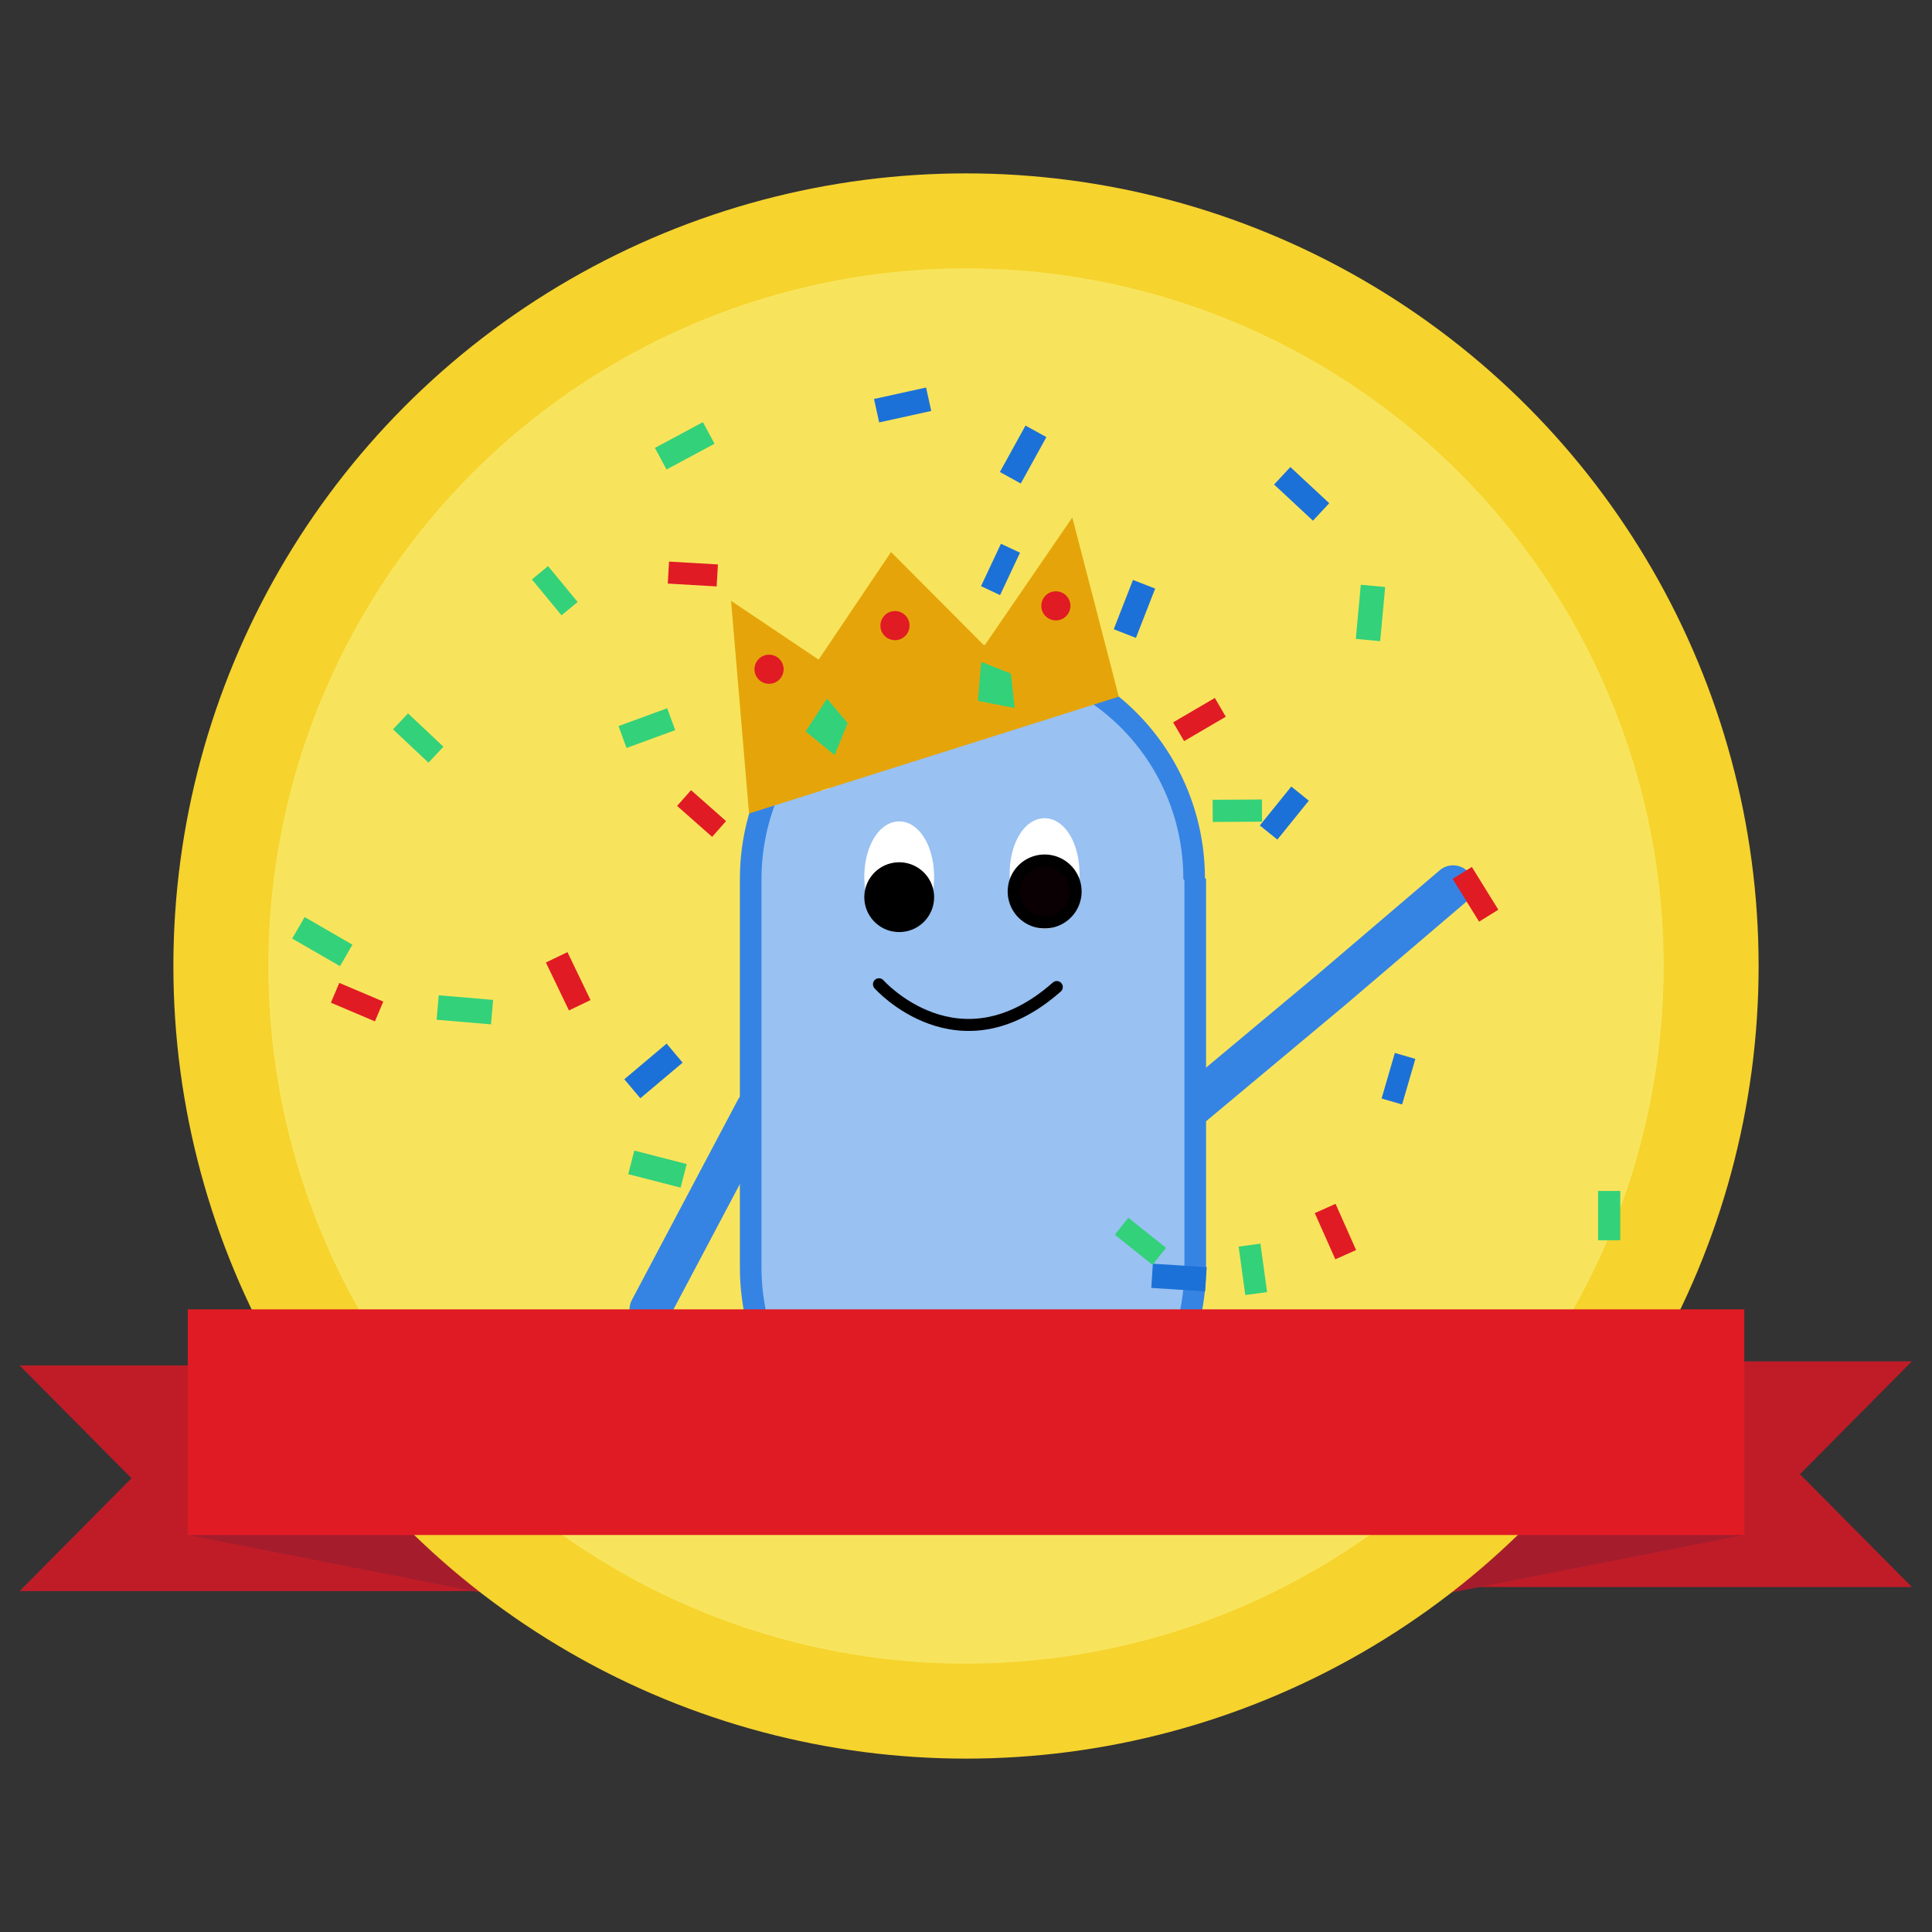 <svg width="100mm" height="100mm" version="1.1" viewBox="0 0 100 100" xmlns="http://www.w3.org/2000/svg">
 <rect x="0" y="0" width="100" height="100" fill="#333333" stroke="none"/>
 <g>
  <path d="m1.014 70.674 5.793 5.84-5.793 5.84h23.463v-11.679z" fill="#c01c28" style="paint-order:stroke fill markers"/>
  <path d="m9.718 79.45 17.67 3.474v-3.474z" fill="#a51d2d"/>
  <path d="m98.957 70.464-5.793 5.84 5.793 5.84h-23.463v-11.679z" fill="#c01c28" style="paint-order:stroke fill markers"/>
  <path d="m90.282 79.45-17.67 3.474v-3.474z" fill="#a51d2d"/>
  <circle cx="50" cy="50" r="41.026" fill="#f6d32d" style="paint-order:stroke fill markers"/>
  <circle cx="50" cy="50" r="36.112" fill="#f8e45c" style="paint-order:stroke fill markers"/>
  <g transform="matrix(.533 0 0 .533 29.628 30.556)">
   <g transform="translate(-38.136 -44.878)" stroke-linecap="round">
    <g stroke="#3584e4">
     <path d="m55.976 95.281-10.299 19.447" fill="#be747c" stroke-width="4"/>
     <path d="m97.932 95.281 13.84-11.56 11.889-10.141" fill="#be747c" stroke-width="4"/>
     <path d="m66.295 54.094c-6.71 3.867-10.848 11.046-10.848 18.819v37.725c-1.26e-4 7.705 4.067 14.832 10.684 18.724 6.676 3.926 14.932 3.962 21.641 0.095 6.71-3.867 10.848-11.046 10.848-18.819v-37.725h-0.108c0.022-7.683-4.001-14.805-10.577-18.723-6.676-3.926-14.932-3.962-21.641-0.095z" fill="#99c1f1" stroke-linejoin="bevel" stroke-width="2.099"/>
    </g>
    <path d="m68.584 59.1c-4.216 2.213-4.137 5.204-6.849 5.069-2.436-0.121-0.148-4.19 3.137-6.4 3.442-2.315 6.368-3.649 8.551-3.051 2.817 0.771-3.336 3.593-4.838 4.382z" fill="#fff" stroke="#fff" stroke-linejoin="bevel" stroke-width=".335"/>
   </g>
   <g>
    <g transform="translate(-41.279 -41.35)" stroke-linecap="round">
     <path d="m71.048 79.603s7.724 8.706 17.27 0.27" fill="none" stroke="#000" stroke-width="1.165"/>
     <g stroke-linejoin="bevel">
      <g>
       <path d="m75.674 69.163a2.659 4.644 0 0 1-2.659 4.644 2.659 4.644 0 0 1-2.659-4.644 2.659 4.644 0 0 1 2.659-4.644 2.659 4.644 0 0 1 2.659 4.644" fill="#fff" stroke="#fff" stroke-width="1.459"/>
       <path d="m75.821 71.147a2.806 2.806 0 0 1-2.806 2.806 2.806 2.806 0 0 1-2.806-2.806 2.806 2.806 0 0 1 2.806-2.806 2.806 2.806 0 0 1 2.806 2.806" stroke="#000" stroke-width="1.165"/>
      </g>
      <g>
       <path d="m89.791 68.854a2.659 4.644 0 0 1-2.659 4.644 2.659 4.644 0 0 1-2.659-4.644 2.659 4.644 0 0 1 2.659-4.644 2.659 4.644 0 0 1 2.659 4.644" fill="#fff" stroke="#fff" stroke-width="1.459"/>
       <path d="m90.145 70.593a3.007 3.007 0 0 1-3.007 3.007 3.007 3.007 0 0 1-3.007-3.007 3.007 3.007 0 0 1 3.007-3.007 3.007 3.007 0 0 1 3.007 3.007" fill="#0a0003" stroke="#000" stroke-width="1.165"/>
      </g>
     </g>
    </g>
   </g>
  </g>
  <rect x="9.718" y="67.772" width="80.565" height="11.679" ry="0" fill="#e01b24" style="paint-order:stroke fill markers"/>
  <path d="m38.77 42.106 19.14-6.047-2.407-9.275-4.551 6.637-4.832-4.849-3.747 5.569-4.534-3.043z" fill="#e5a50a"/>
  <g fill="#e01b24">
   <ellipse cx="39.806" cy="34.64" rx=".754" ry=".754" style="paint-order:stroke fill markers"/>
   <ellipse cx="46.324" cy="32.382" rx=".754" ry=".754" style="paint-order:stroke fill markers"/>
   <ellipse cx="54.651" cy="31.359" rx=".754" ry=".754" style="paint-order:stroke fill markers"/>
  </g>
  <path d="m42.806 36.16-1.106 1.699 1.502 1.225 0.672-1.66z" fill="#33d17a"/>
  <path d="m50.786 34.257-0.169 2.021 1.903 0.367-0.195-1.78z" fill="#33d17a"/>
  <g fill="#1c71d8">
   <rect transform="rotate(16.223)" x="84.548" y="32.159" width="1.106" height="2.457" style="paint-order:stroke fill markers"/>
   <rect transform="rotate(93.649)" x="61.479" y="-66.505" width="1.256" height="2.792" style="paint-order:stroke fill markers"/>
   <rect transform="rotate(77.587)" x="29.893" y="-42.502" width="1.242" height="2.76" style="paint-order:stroke fill markers"/>
   <rect transform="rotate(28.868)" x="57.118" y="-6.336" width="1.235" height="2.744" style="paint-order:stroke fill markers"/>
   <rect transform="rotate(-47.055)" x="26.571" y="65.359" width="1.237" height="2.749" style="paint-order:stroke fill markers"/>
   <rect transform="rotate(21.32)" x="65.543" y="6.641" width="1.233" height="2.74" style="paint-order:stroke fill markers"/>
   <rect transform="rotate(25.181)" x="58.86" y="3.426" width="1.091" height="2.425" style="paint-order:stroke fill markers"/>
   <rect transform="rotate(229.9)" x="-64.832" y="-11.264" width="1.288" height="2.863" style="paint-order:stroke fill markers"/>
   <rect transform="rotate(38.927)" x="77.575" y="-10.325" width="1.166" height="2.591" style="paint-order:stroke fill markers"/>
  </g>
  <g fill="#33d17a">
   <rect transform="rotate(120.02)" x="33.21" y="-40.258" width="1.286" height="2.857" style="paint-order:stroke fill markers"/>
   <rect transform="rotate(133.24)" x="12.432" y="-43.199" width="1.133" height="2.518" style="paint-order:stroke fill markers"/>
   <rect transform="rotate(-39.517)" x="2.156" y="40.654" width="1.083" height="2.408" style="paint-order:stroke fill markers"/>
   <rect transform="rotate(241.78)" x="-37.726" y="18.907" width="1.269" height="2.82" style="paint-order:stroke fill markers"/>
   <rect transform="rotate(5.247)" x="72.907" y="23.699" width="1.267" height="2.815" style="paint-order:stroke fill markers"/>
   <rect transform="rotate(89.66)" x="41.768" y="-65.07" width="1.148" height="2.552" style="paint-order:stroke fill markers"/>
   <rect transform="rotate(-75.576)" x="-50.759" y="46.631" width="1.261" height="2.801" style="paint-order:stroke fill markers"/>
   <rect transform="rotate(-51.375)" x="-13.909" y="84.974" width="1.123" height="2.495" style="paint-order:stroke fill markers"/>
   <rect transform="rotate(-7.817)" x="54.74" y="72.645" width="1.139" height="2.532" style="paint-order:stroke fill markers"/>
   <rect transform="rotate(.015)" x="82.732" y="61.621" width="1.149" height="2.552" style="paint-order:stroke fill markers"/>
   <rect transform="rotate(69.897)" x="46.295" y="-19.83" width="1.207" height="2.683" style="paint-order:stroke fill markers"/>
   <rect transform="rotate(-85.141)" x="-50.678" y="26.99" width="1.271" height="2.825" style="paint-order:stroke fill markers"/>
  </g>
  <g fill="#e01b24">
   <rect transform="rotate(131.46)" x="6.968" y="-56.303" width="1.089" height="2.419" style="paint-order:stroke fill markers"/>
   <rect transform="rotate(-25.674)" x="3.882" y="57.142" width="1.239" height="2.754" style="paint-order:stroke fill markers"/>
   <rect transform="rotate(-23.972)" x="36.672" y="85.023" width="1.177" height="2.617" style="paint-order:stroke fill markers"/>
   <rect transform="rotate(-86.651)" x="-28.135" y="36.269" width="1.14" height="2.534" style="paint-order:stroke fill markers"/>
   <rect transform="rotate(-31.762)" x="39.981" y="78.255" width="1.172" height="2.604" style="paint-order:stroke fill markers"/>
   <rect transform="rotate(59.668)" x="62.936" y="-36.027" width="1.125" height="2.5" style="paint-order:stroke fill markers"/>
   <rect transform="rotate(112.98)" x="39.981" y="-38.504" width="1.113" height="2.474" style="paint-order:stroke fill markers"/>
  </g>
 </g>
</svg>
